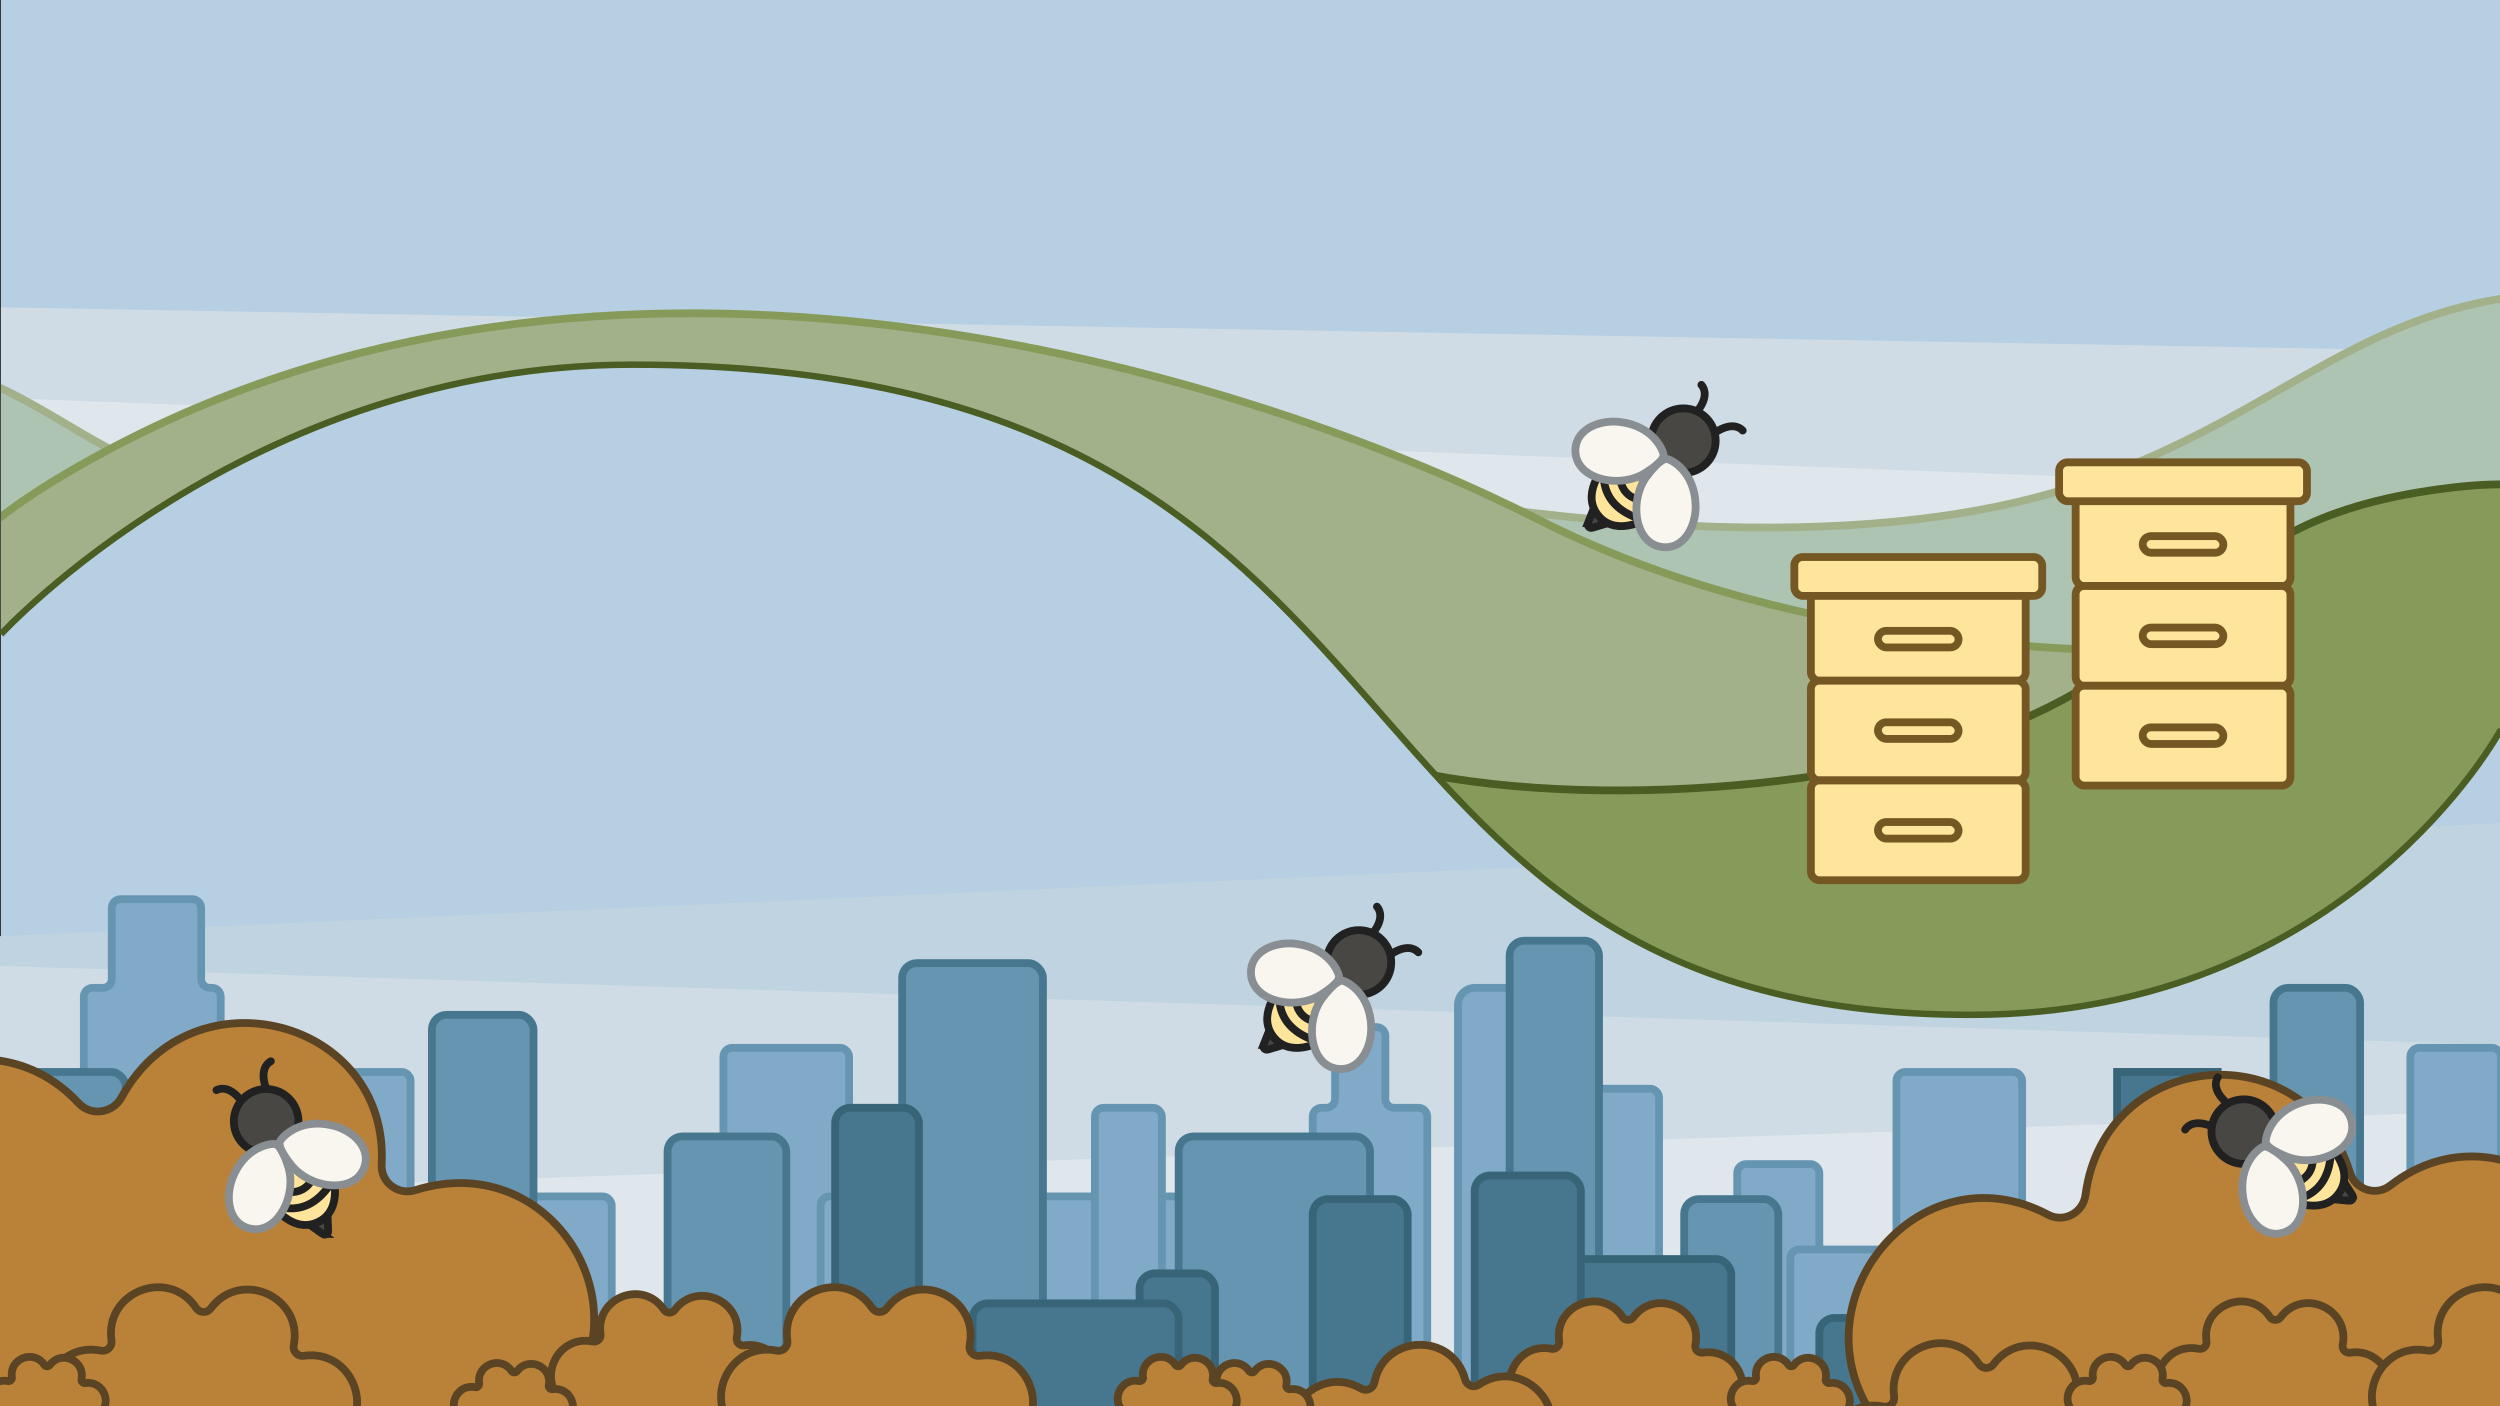 <?xml version="1.0" encoding="UTF-8"?>
<svg id="Layer_4_copy" data-name="Layer 4 copy" xmlns="http://www.w3.org/2000/svg" xmlns:xlink="http://www.w3.org/1999/xlink" viewBox="0 0 1920 1080">
  <rect x="0" y="0" width="1920" height="1080" fill="#333333" stroke="none"/>
  <defs>
    <style>
      .cls-1 {
        fill: #869b5a;
      }

      .cls-1, .cls-2, .cls-3, .cls-4, .cls-5, .cls-6, .cls-7, .cls-8, .cls-9, .cls-10, .cls-11, .cls-12, .cls-13 {
        stroke-miterlimit: 10;
      }

      .cls-1, .cls-2, .cls-3, .cls-4, .cls-5, .cls-6, .cls-7, .cls-9, .cls-10, .cls-11, .cls-12, .cls-13 {
        stroke-width: 6px;
      }

      .cls-1, .cls-8 {
        stroke: #4a5d23;
      }

      .cls-2 {
        stroke: #376577;
      }

      .cls-2, .cls-14 {
        fill: #47778e;
      }

      .cls-3 {
        fill: #aec4b3;
        stroke: #a3b18a;
      }

      .cls-4, .cls-15, .cls-8 {
        fill: none;
      }

      .cls-4, .cls-9, .cls-12, .cls-13 {
        stroke-linecap: round;
      }

      .cls-4, .cls-9, .cls-13 {
        stroke: #212121;
      }

      .cls-16, .cls-6 {
        fill: #6695b2;
      }

      .cls-17 {
        fill: #cfdce5;
      }

      .cls-5 {
        stroke: #6695b2;
      }

      .cls-5, .cls-18 {
        fill: #81aac9;
      }

      .cls-6 {
        stroke: #47778e;
      }

      .cls-19 {
        fill: #dfe7ed;
      }

      .cls-7 {
        fill: #f9f6f0;
        stroke: #888e91;
      }

      .cls-20 {
        fill: #b7cfe2;
      }

      .cls-8 {
        stroke-width: 5px;
      }

      .cls-9 {
        fill: #494743;
      }

      .cls-10 {
        fill: #a3b18a;
        stroke: #869b5a;
      }

      .cls-11 {
        fill: #ba8238;
        stroke: #5b4423;
      }

      .cls-12 {
        stroke: #755723;
      }

      .cls-12, .cls-13 {
        fill: #ffe49b;
      }

      .cls-21 {
        clip-path: url(#clippath);
      }

      .cls-22 {
        fill: #bfd4e0;
      }
    </style>
    <clipPath id="clippath">
      <path class="cls-15" d="M.74,103.75h1920v456.41s-116.85,218.43-405.36,219.23c-529.49,1.46-383.59-499.33-1030.39-499.33-294.14,0-484.25,207.02-484.25,207.02V103.75Z"/>
    </clipPath>
  </defs>
  <rect class="cls-20" x=".74" y="-2.84" width="1920.65" height="1082.77"/>
  <g>
    <polygon class="cls-22" points="-77.02 722.44 1991.93 628.93 1991.93 884.04 -77.02 894.03 -77.02 722.44"/>
    <polygon class="cls-17" points="-69 739.69 1967.87 803.98 1967.87 1047.65 -56.97 988.58 -69 739.69"/>
    <polygon class="cls-19" points="-25.69 1047.65 2006.78 1074.99 2006.78 850.04 -56.97 920.9 -25.69 1047.65"/>
  </g>
  <g class="cls-21">
    <polygon class="cls-17" points="1988.86 271.38 -113.9 234 -27.84 562.59 1973.41 448.88 1988.86 271.38"/>
    <polygon class="cls-19" points="2015.15 382.2 -92.35 302.09 -113.64 590.62 1973.41 448.88 2015.15 382.2"/>
    <path class="cls-3" d="M917.08,348.89c343.63,76.21,555.56,66.45,685.34,21.43,154.85-53.71,216.31-142.83,369.53-145.2s-49.95,443.52-49.95,443.52l-503.46,189.8-501.46-509.55Z"/>
    <path class="cls-3" d="M-79.32,280.06c80.05-5.92,150.22,72.76,208.06,81.17,57.84,8.41-19.3,169.15-19.3,169.15l-180.18,21.94-8.58-272.26Z"/>
    <path class="cls-10" d="M80.79,346.76c405.58-217.72,900.99-49.36,1100.77,52.34,199.79,101.7,459.51,108.69,543.42,95.7,83.91-12.99,107.88,153.84,107.88,153.84l-559.4,165.82-929.92-241.41s-668.34-8.57-262.76-226.29Z"/>
    <path class="cls-1" d="M1013.05,570.44c132.86,56.61,373.28,40.36,493.47,0,202.78-68.09,171.48-172.1,377.6-196.12,316.66-36.9,75.92,378.6,35.96,399.07-39.96,20.48-373.6,147.34-517.45,114.38-143.85-32.96-389.58-317.33-389.58-317.33Z"/>
  </g>
  <g>
    <rect class="cls-18" x="143.76" y="906.9" width="101.91" height="220.93"/>
    <rect class="cls-5" x="227.41" y="823.25" width="87.94" height="283.14" rx="6.74" ry="6.74"/>
    <path class="cls-5" d="M154.48,751.93v-54.61c0-3.72-3.02-6.74-6.74-6.74h-55.16c-3.72,0-6.74,3.02-6.74,6.74v54.61c0,3.72-3.02,6.74-6.74,6.74h-7.97c-3.72,0-6.74,3.02-6.74,6.74v381.43c0,3.72,3.02,6.74,6.74,6.74h91.63c3.72,0,6.74-3.02,6.74-6.74v-381.43c0-3.72-3.02-6.74-6.74-6.74h-1.54c-3.72,0-6.74-3.02-6.74-6.74Z"/>
    <rect class="cls-5" x="392.17" y="918.87" width="77.62" height="198.24" rx="6.74" ry="6.74"/>
    <rect class="cls-5" x="555.59" y="804.72" width="96.52" height="312.39" rx="6.74" ry="6.74"/>
    <rect class="cls-5" x="630.25" y="918.87" width="341.47" height="164.26" rx="6.74" ry="6.74"/>
    <rect class="cls-5" x="840.87" y="850.78" width="51.48" height="232.35" rx="6.74" ry="6.74"/>
    <path class="cls-5" d="M1132.79,758.67h53.22c7.21,0,13.07,5.86,13.07,13.07v311.39h-79.36v-311.39c0-7.21,5.86-13.07,13.07-13.07Z"/>
    <path class="cls-5" d="M1063.95,844.04v-48.51c0-3.72-3.02-6.74-6.74-6.74h-25.13c-3.72,0-6.74,3.02-6.74,6.74v48.51c0,3.72-3.02,6.74-6.74,6.74h-3.68c-3.72,0-6.74,3.02-6.74,6.74v218.87c0,3.72,3.02,6.74,6.74,6.74h74.47c3.72,0,6.74-3.02,6.74-6.74v-218.87c0-3.72-3.02-6.74-6.74-6.74h-18.7c-3.72,0-6.74-3.02-6.74-6.74Z"/>
    <rect class="cls-5" x="1181.92" y="836.12" width="92.23" height="247.01" rx="6.74" ry="6.74"/>
    <rect class="cls-5" x="1334.21" y="894.03" width="63.03" height="189.09" rx="6.74" ry="6.74"/>
    <rect class="cls-5" x="1374.97" y="959.63" width="73.77" height="123.5" rx="6.74" ry="6.74"/>
    <rect class="cls-5" x="1456.48" y="823.25" width="96.52" height="259.88" rx="6.74" ry="6.74"/>
    <rect class="cls-18" x="1574.9" y="941.22" width="51.03" height="141.91"/>
    <rect class="cls-18" x="1670.97" y="884.04" width="107.27" height="199.09"/>
    <rect class="cls-5" x="1851.15" y="804.72" width="69.59" height="278.41" rx="6.74" ry="6.74"/>
    <rect class="cls-6" x="-25.69" y="823.25" width="122.26" height="293.86" rx="11.23" ry="11.23"/>
    <rect class="cls-16" x="186.66" y="804.72" width="64.08" height="288.79"/>
    <rect class="cls-6" x="331.7" y="779.39" width="78.03" height="314.13" rx="11.23" ry="11.23"/>
    <rect class="cls-6" x="512.69" y="872.81" width="91.16" height="210.32" rx="11.23" ry="11.23"/>
    <rect class="cls-6" x="692.87" y="739.69" width="108.11" height="343.44" rx="11.23" ry="11.23"/>
    <rect class="cls-6" x="905.22" y="872.81" width="146.93" height="210.32" rx="11.23" ry="11.23"/>
    <rect class="cls-6" x="1159.4" y="722.44" width="68.64" height="360.69" rx="11.23" ry="11.23"/>
    <rect class="cls-6" x="1293.46" y="920.9" width="72.27" height="162.23" rx="11.23" ry="11.23"/>
    <rect class="cls-16" x="1504.74" y="966.95" width="95.68" height="116.18"/>
    <rect class="cls-6" x="1746.05" y="758.67" width="66.49" height="324.46" rx="11.23" ry="11.23"/>
    <rect class="cls-14" x="35.44" y="872.81" width="97.6" height="210.32"/>
    <rect class="cls-14" x="218.7" y="920.9" width="70.92" height="162.23"/>
    <rect class="cls-14" x="371.85" y="970.18" width="59.14" height="112.95"/>
    <rect class="cls-2" x="641.39" y="850.78" width="64.35" height="232.35" rx="11.65" ry="11.65"/>
    <rect class="cls-2" x="875.19" y="977.97" width="57.91" height="105.16" rx="11.65" ry="11.65"/>
    <rect class="cls-2" x="1008.18" y="920.9" width="72.93" height="162.23" rx="11.65" ry="11.65"/>
    <rect class="cls-2" x="746.93" y="1001" width="158.29" height="82.13" rx="11.65" ry="11.65"/>
    <rect class="cls-2" x="1181.92" y="966.95" width="147.67" height="116.18" rx="11.65" ry="11.65"/>
    <rect class="cls-2" x="1132.59" y="902.78" width="81.51" height="180.35" rx="11.65" ry="11.65"/>
    <rect class="cls-2" x="1397.24" y="1012.18" width="95.7" height="70.95" rx="11.65" ry="11.65"/>
    <rect class="cls-2" x="1625.93" y="823.25" width="77.22" height="259.88"/>
    <rect class="cls-14" x="1779.29" y="953.19" width="93.31" height="129.94"/>
  </g>
  <g>
    <path class="cls-11" d="M2006.78,1074.99c-13.62-1.96-21.31-17.13-15.01-29.62h0c51.03-101.15-67.47-203.56-156.08-134.89h0c-10.94,8.48-26.83,3.28-31.01-10.16h0c-33.88-108.78-188.01-95.66-203,17.29h0c-1.85,13.95-16.63,21.76-28.85,15.26h0c-98.94-52.7-198.42,68.28-131.02,159.34h0c8.32,11.25,3.31,27.5-9.79,31.73h0c-106.04,34.26-92.59,192.22,17.72,208.05h0c13.62,1.96,21.31,17.13,15.01,29.62l542.03-286.62Z"/>
    <path class="cls-11" d="M347.42,1347.69c-3.98-13.18,6.53-26.55,20.52-26.11h0c113.23,3.57,156.06-147.09,56.41-198.43h0c-12.31-6.34-14.3-22.94-3.88-32.4h0c84.32-76.63,7.36-210.82-101.36-176.74h0c-13.43,4.21-26.75-5.89-26.01-19.71h0c6.02-111.94-145.65-151.06-199.75-51.52h0c-6.68,12.29-23.53,14.61-32.9,4.52h0c-75.81-81.68-213.34-2.81-181.13,103.88h0c3.98,13.18-6.53,26.55-20.52,26.11l488.62,370.4Z"/>
    <path class="cls-11" d="M1823.4,1095.83c-2.82-2.1-2.71-6.36.21-8.32h0c23.67-15.82,9.47-52.76-18.7-48.65h0c-3.48.51-6.41-2.58-5.73-6.03h0c5.55-27.93-30.61-44.01-47.63-21.18h0c-2.1,2.82-6.36,2.71-8.32-.21h0c-15.82-23.67-52.76-9.47-48.65,18.7h0c.51,3.48-2.58,6.41-6.03,5.73h0c-27.93-5.55-44.01,30.61-21.18,47.63h0c2.82,2.1,2.71,6.36-.21,8.32l156.23,4.01Z"/>
    <path class="cls-11" d="M1326.28,1095.83c-2.82-2.1-2.71-6.36.21-8.32h0c23.67-15.82,9.47-52.76-18.7-48.65h0c-3.48.51-6.41-2.58-5.73-6.03h0c5.55-27.93-30.61-44.01-47.63-21.18h0c-2.1,2.82-6.36,2.71-8.32-.21h0c-15.82-23.67-52.76-9.47-48.65,18.7h0c.51,3.48-2.58,6.41-6.03,5.73h0c-27.93-5.55-44.01,30.61-21.18,47.63h0c2.82,2.1,2.71,6.36-.21,8.32l156.23,4.01Z"/>
    <path class="cls-11" d="M590.04,1090.24c-2.82-2.1-2.71-6.36.21-8.32h0c23.67-15.82,9.47-52.76-18.7-48.65h0c-3.48.51-6.41-2.58-5.73-6.03h0c5.55-27.93-30.61-44.01-47.63-21.18h0c-2.1,2.82-6.36,2.71-8.32-.21h0c-15.82-23.67-52.76-9.47-48.65,18.7h0c.51,3.48-2.58,6.41-6.03,5.73h0c-27.93-5.55-44.01,30.61-21.18,47.63h0c2.82,2.1,2.71,6.36-.21,8.32l156.23,4.01Z"/>
    <path class="cls-11" d="M777.08,1117.52c-3.77-2.81-3.63-8.51.29-11.13h0c31.68-21.17,12.68-70.6-25.03-65.1h0c-4.66.68-8.58-3.45-7.67-8.07h0c7.43-37.37-40.96-58.89-63.73-28.34h0c-2.81,3.77-8.51,3.63-11.13-.29h0c-21.17-31.68-70.6-12.68-65.1,25.03h0c.68,4.66-3.45,8.58-8.07,7.67h0c-37.37-7.43-58.89,40.96-28.34,63.73h0c3.77,2.81,3.63,8.51-.29,11.13l209.07,5.37Z"/>
    <path class="cls-11" d="M257.99,1117.52c-3.77-2.81-3.63-8.51.29-11.13h0c31.68-21.17,12.68-70.6-25.03-65.1h0c-4.66.68-8.58-3.45-7.67-8.07h0c7.43-37.37-40.96-58.89-63.73-28.34h0c-2.81,3.77-8.51,3.63-11.13-.29h0c-21.17-31.68-70.6-12.68-65.1,25.03h0c.68,4.66-3.45,8.58-8.07,7.67h0c-37.37-7.43-58.89,40.96-28.34,63.73h0c3.77,2.81,3.63,8.51-.29,11.13l209.07,5.37Z"/>
    <path class="cls-11" d="M1627.07,1160.49c-3.77-2.81-3.63-8.51.29-11.13h0c31.68-21.17,12.68-70.6-25.03-65.1h0c-4.66.68-8.58-3.45-7.67-8.07h0c7.43-37.37-40.96-58.89-63.73-28.34h0c-2.81,3.77-8.51,3.63-11.13-.29h0c-21.17-31.68-70.6-12.68-65.1,25.03h0c.68,4.66-3.45,8.58-8.07,7.67h0c-37.37-7.43-58.89,40.96-28.34,63.73h0c3.77,2.81,3.63,8.51-.29,11.13l209.07,5.37Z"/>
    <path class="cls-11" d="M2044.91,1117.52c-3.77-2.81-3.63-8.51.29-11.13h0c31.68-21.17,12.68-70.6-25.03-65.1h0c-4.66.68-8.58-3.45-7.67-8.07h0c7.43-37.37-40.96-58.89-63.73-28.34h0c-2.81,3.77-8.51,3.63-11.13-.29h0c-21.17-31.68-70.6-12.68-65.1,25.03h0c.68,4.66-3.45,8.58-8.07,7.67h0c-37.37-7.43-58.89,40.96-28.34,63.73h0c3.77,2.81,3.63,8.51-.29,11.13l209.07,5.37Z"/>
    <path class="cls-11" d="M1189.56,1201.4c-2.64-3.89-.64-9.23,3.92-10.42h0c36.87-9.62,35.12-62.55-2.3-69.71h0c-4.62-.88-6.98-6.08-4.6-10.14h0c19.27-32.87-19.39-69.06-50.92-47.67h0c-3.89,2.64-9.23.64-10.42-3.92h0c-9.62-36.87-62.55-35.12-69.71,2.3h0c-.88,4.62-6.08,6.98-10.14,4.6h0c-32.87-19.27-69.06,19.39-47.67,50.92h0c2.64,3.89.64,9.23-3.92,10.42l195.75,73.61Z"/>
    <path class="cls-11" d="M433.82,1096.02c-1.44-1.07-1.39-3.25.11-4.25h0c12.1-8.09,4.84-26.96-9.56-24.86h0c-1.78.26-3.28-1.32-2.93-3.08h0c2.84-14.27-15.64-22.49-24.34-10.82h0c-1.07,1.44-3.25,1.39-4.25-.11h0c-8.09-12.1-26.96-4.84-24.86,9.56h0c.26,1.78-1.32,3.28-3.08,2.93h0c-14.27-2.84-22.49,15.64-10.82,24.34h0c1.44,1.07,1.39,3.25-.11,4.25l79.84,2.05Z"/>
    <path class="cls-11" d="M1414.5,1091.3c-1.44-1.07-1.39-3.25.11-4.25h0c12.1-8.09,4.84-26.96-9.56-24.86h0c-1.78.26-3.28-1.32-2.93-3.08h0c2.84-14.27-15.64-22.49-24.34-10.82h0c-1.07,1.44-3.25,1.39-4.25-.11h0c-8.09-12.1-26.96-4.84-24.86,9.56h0c.26,1.78-1.32,3.28-3.08,2.93h0c-14.27-2.84-22.49,15.64-10.82,24.34h0c1.44,1.07,1.39,3.25-.11,4.25l79.84,2.05Z"/>
    <path class="cls-11" d="M1673.16,1091.3c-1.44-1.07-1.39-3.25.11-4.25h0c12.1-8.09,4.84-26.96-9.56-24.86h0c-1.78.26-3.28-1.32-2.93-3.08h0c2.84-14.27-15.64-22.49-24.34-10.82h0c-1.07,1.44-3.25,1.39-4.25-.11h0c-8.09-12.1-26.96-4.84-24.86,9.56h0c.26,1.78-1.32,3.28-3.08,2.93h0c-14.27-2.84-22.49,15.64-10.82,24.34h0c1.44,1.07,1.39,3.25-.11,4.25l79.84,2.05Z"/>
    <path class="cls-11" d="M1000.27,1096.02c-1.44-1.07-1.39-3.25.11-4.25h0c12.1-8.09,4.84-26.96-9.56-24.86h0c-1.78.26-3.28-1.32-2.93-3.08h0c2.84-14.27-15.64-22.49-24.34-10.82h0c-1.07,1.44-3.25,1.39-4.25-.11h0c-8.09-12.1-26.96-4.84-24.86,9.56h0c.26,1.78-1.32,3.28-3.08,2.93h0c-14.27-2.84-22.49,15.64-10.82,24.34h0c1.44,1.07,1.39,3.25-.11,4.25l79.84,2.05Z"/>
    <path class="cls-11" d="M943.68,1091.3c-1.44-1.07-1.39-3.25.11-4.25h0c12.1-8.09,4.84-26.96-9.56-24.86h0c-1.78.26-3.28-1.32-2.93-3.08h0c2.84-14.27-15.64-22.49-24.34-10.82h0c-1.07,1.44-3.25,1.39-4.25-.11h0c-8.09-12.1-26.96-4.84-24.86,9.56h0c.26,1.78-1.32,3.28-3.08,2.93h0c-14.27-2.84-22.49,15.64-10.82,24.34h0c1.44,1.07,1.39,3.25-.11,4.25l79.84,2.05Z"/>
    <path class="cls-11" d="M74.97,1091.3c-1.44-1.07-1.39-3.25.11-4.25h0c12.1-8.09,4.84-26.96-9.56-24.86h0c-1.78.26-3.28-1.32-2.93-3.08h0c2.84-14.27-15.64-22.49-24.34-10.82h0c-1.07,1.44-3.25,1.39-4.25-.11h0c-8.09-12.1-26.96-4.84-24.86,9.56h0c.26,1.78-1.32,3.28-3.08,2.93h0c-14.27-2.84-22.49,15.64-10.82,24.34h0c1.44,1.07,1.39,3.25-.11,4.25l79.84,2.05Z"/>
  </g>
  <g>
    <rect class="cls-12" x="1594.1" y="373.44" width="164.95" height="76.62" rx="6.38" ry="6.38"/>
    <rect class="cls-12" x="1594.1" y="450.06" width="164.95" height="76.62" rx="6.38" ry="6.38"/>
    <rect class="cls-12" x="1594.1" y="526.68" width="164.95" height="76.62" rx="6.38" ry="6.38"/>
    <rect class="cls-12" x="1581.39" y="355.07" width="190.37" height="29.86" rx="6.38" ry="6.38"/>
    <rect class="cls-12" x="1645.59" y="411.75" width="61.96" height="12.75" rx="6.38" ry="6.38"/>
    <rect class="cls-12" x="1645.59" y="481.99" width="61.96" height="12.75" rx="6.38" ry="6.38"/>
    <rect class="cls-12" x="1645.59" y="558.61" width="61.96" height="12.75" rx="6.38" ry="6.38"/>
  </g>
  <g>
    <rect class="cls-12" x="1390.76" y="446.16" width="164.95" height="76.62" rx="6.38" ry="6.38"/>
    <rect class="cls-12" x="1390.76" y="522.78" width="164.95" height="76.62" rx="6.38" ry="6.38"/>
    <rect class="cls-12" x="1390.76" y="599.4" width="164.95" height="76.62" rx="6.38" ry="6.38"/>
    <rect class="cls-12" x="1378.05" y="427.79" width="190.37" height="29.86" rx="6.38" ry="6.38"/>
    <rect class="cls-12" x="1442.25" y="484.47" width="61.96" height="12.75" rx="6.38" ry="6.38"/>
    <rect class="cls-12" x="1442.25" y="554.71" width="61.96" height="12.75" rx="6.38" ry="6.38"/>
    <rect class="cls-12" x="1442.25" y="631.33" width="61.96" height="12.75" rx="6.38" ry="6.38"/>
  </g>
  <path class="cls-8" d="M1920.74,560.16s-116.85,218.43-405.36,219.23c-529.49,1.46-382.31-500.07-1030.39-499.33C190.85,280.4.74,487.08.74,487.08"/>
  <g>
    <path class="cls-9" d="M1219.58,401.72l3.98-10.06,9.59,10.59-10.27,3.07c-2.17.65-4.13-1.49-3.3-3.6Z"/>
    <path class="cls-13" d="M1280.44,387.67c-15.13,13.7-38.85,23.89-52.07,9.28-14.33-15.83-.4-36.85,14.73-50.54,15.13-13.7,35.76-15.56,46.07-4.17,10.31,11.39,6.41,31.73-8.73,45.43Z"/>
    <path class="cls-4" d="M1244.52,369.19c1.54,7.32,5.78,12.12,12.88,14.23"/>
    <path class="cls-4" d="M1232.04,370.32c1.93,12.58,10.14,21.65,24.64,27.22"/>
    <circle class="cls-9" cx="1292.82" cy="338.44" r="24.81"/>
    <path class="cls-7" d="M1263.87,363.02c-19.85,12.7-51.33,5.28-53.78-14.19-2.3-18.22,17.25-26.89,34.41-24.71,25.51,3.24,32.96,22.04,33.08,25.34.13,3.55-5.85,8.53-13.71,13.56Z"/>
    <path class="cls-7" d="M1265.47,364.79c-14.61,18.49-10.36,50.55,8.77,54.93,17.9,4.09,28.47-14.49,28-31.78-.69-25.7-18.66-34.99-21.92-35.44-3.52-.48-9.07,4.97-14.86,12.29Z"/>
    <path class="cls-4" d="M1318.09,331.67c10.53-6.73,17.29-4.36,20.31-1.02"/>
    <path class="cls-4" d="M1303.63,315.69c7.75-9.81,6.06-16.77,3.04-20.11"/>
  </g>
  <g>
    <path class="cls-9" d="M970.42,802.46l3.98-10.06,9.59,10.59-10.27,3.07c-2.17.65-4.13-1.49-3.3-3.6Z"/>
    <path class="cls-13" d="M1031.27,788.4c-15.13,13.7-38.85,23.89-52.07,9.28-14.33-15.83-.4-36.85,14.73-50.54,15.13-13.7,35.76-15.56,46.07-4.17,10.31,11.39,6.41,31.73-8.73,45.43Z"/>
    <path class="cls-4" d="M995.35,769.92c1.54,7.32,5.78,12.12,12.88,14.23"/>
    <path class="cls-4" d="M982.88,771.06c1.93,12.58,10.14,21.65,24.64,27.22"/>
    <circle class="cls-9" cx="1043.65" cy="739.17" r="24.81"/>
    <path class="cls-7" d="M1014.7,763.76c-19.85,12.7-51.33,5.28-53.78-14.19-2.3-18.22,17.25-26.89,34.41-24.71,25.51,3.24,32.96,22.04,33.08,25.34.13,3.55-5.85,8.53-13.71,13.56Z"/>
    <path class="cls-7" d="M1016.3,765.52c-14.61,18.49-10.36,50.55,8.77,54.93,17.9,4.09,28.47-14.49,28-31.78-.69-25.7-18.66-34.99-21.92-35.44-3.52-.48-9.07,4.97-14.86,12.29Z"/>
    <path class="cls-4" d="M1068.93,732.4c10.53-6.73,17.29-4.36,20.31-1.02"/>
    <path class="cls-4" d="M1054.46,716.42c7.75-9.81,6.06-16.77,3.04-20.11"/>
  </g>
  <g>
    <path class="cls-9" d="M1804.14,922.19l-10.77-1.07,7.56-12.12,5.76,9.04c1.22,1.91-.3,4.38-2.56,4.16Z"/>
    <path class="cls-13" d="M1773.95,867.51c17.32,10.8,33.62,30.81,23.19,47.54-11.3,18.12-35.32,10.48-52.64-.32-17.32-10.8-24.76-30.13-16.63-43.17,8.13-13.04,28.76-14.85,46.08-4.05Z"/>
    <path class="cls-4" d="M1766.02,907.11c6.62-3.49,10.07-8.88,10.16-16.28"/>
    <path class="cls-4" d="M1770.53,918.8c11.57-5.3,18.04-15.68,19.43-31.15"/>
    <circle class="cls-9" cx="1723.22" cy="869.09" r="24.81"/>
    <path class="cls-7" d="M1754.79,890.19c17.65,15.61,19.14,47.92,1.09,55.61-16.89,7.2-30.59-9.23-33.19-26.32-3.87-25.42,12.17-37.74,15.3-38.76,3.38-1.1,9.81,3.28,16.8,9.47Z"/>
    <path class="cls-7" d="M1756.05,888.18c21.78,8.98,51.45-3.89,50.42-23.48-.97-18.34-21.74-23.41-38.24-18.23-24.53,7.71-28.54,27.53-28.08,30.79.5,3.52,7.26,7.36,15.89,10.92Z"/>
    <path class="cls-4" d="M1709.78,846.63c-9.36-8.29-8.93-15.43-6.55-19.25"/>
    <path class="cls-4" d="M1698.37,864.92c-11.56-4.76-17.79-1.24-20.17,2.59"/>
  </g>
  <g>
    <path class="cls-9" d="M247.75,947.69l-8.78-6.33,12.62-6.69.45,10.71c.1,2.26-2.46,3.64-4.3,2.31Z"/>
    <path class="cls-13" d="M249.07,885.25c9.56,18.03,13.62,43.52-3.79,52.76-18.87,10-35.82-8.65-45.38-26.69-9.56-18.03-6.3-38.48,7.27-45.68,13.58-7.2,32.33,1.58,41.9,19.61Z"/>
    <path class="cls-4" d="M222.33,915.53c7.47.3,13.16-2.63,16.96-8.99"/>
    <path class="cls-4" d="M220.37,927.9c12.66,1.22,23.48-4.52,32.44-17.2"/>
    <circle class="cls-9" cx="204.38" cy="861.16" r="24.81"/>
    <path class="cls-7" d="M221.11,895.26c7.43,22.36-7.48,51.06-26.96,48.65-18.22-2.25-21.83-23.32-15.5-39.42,9.41-23.93,29.46-26.54,32.68-25.85,3.47.75,6.84,7.76,9.78,16.62Z"/>
    <path class="cls-7" d="M223.2,894.15c14.34,18.7,46.46,22.45,55.4,4.98,8.36-16.35-7.06-31.16-23.93-34.95-25.08-5.64-38.5,9.49-39.74,12.55-1.33,3.3,2.59,10.01,8.27,17.42Z"/>
    <path class="cls-4" d="M204.02,835c-3.94-11.86.01-17.83,3.99-19.94"/>
    <path class="cls-4" d="M184.98,845.09c-7.61-9.92-14.77-9.99-18.75-7.88"/>
  </g>
</svg>